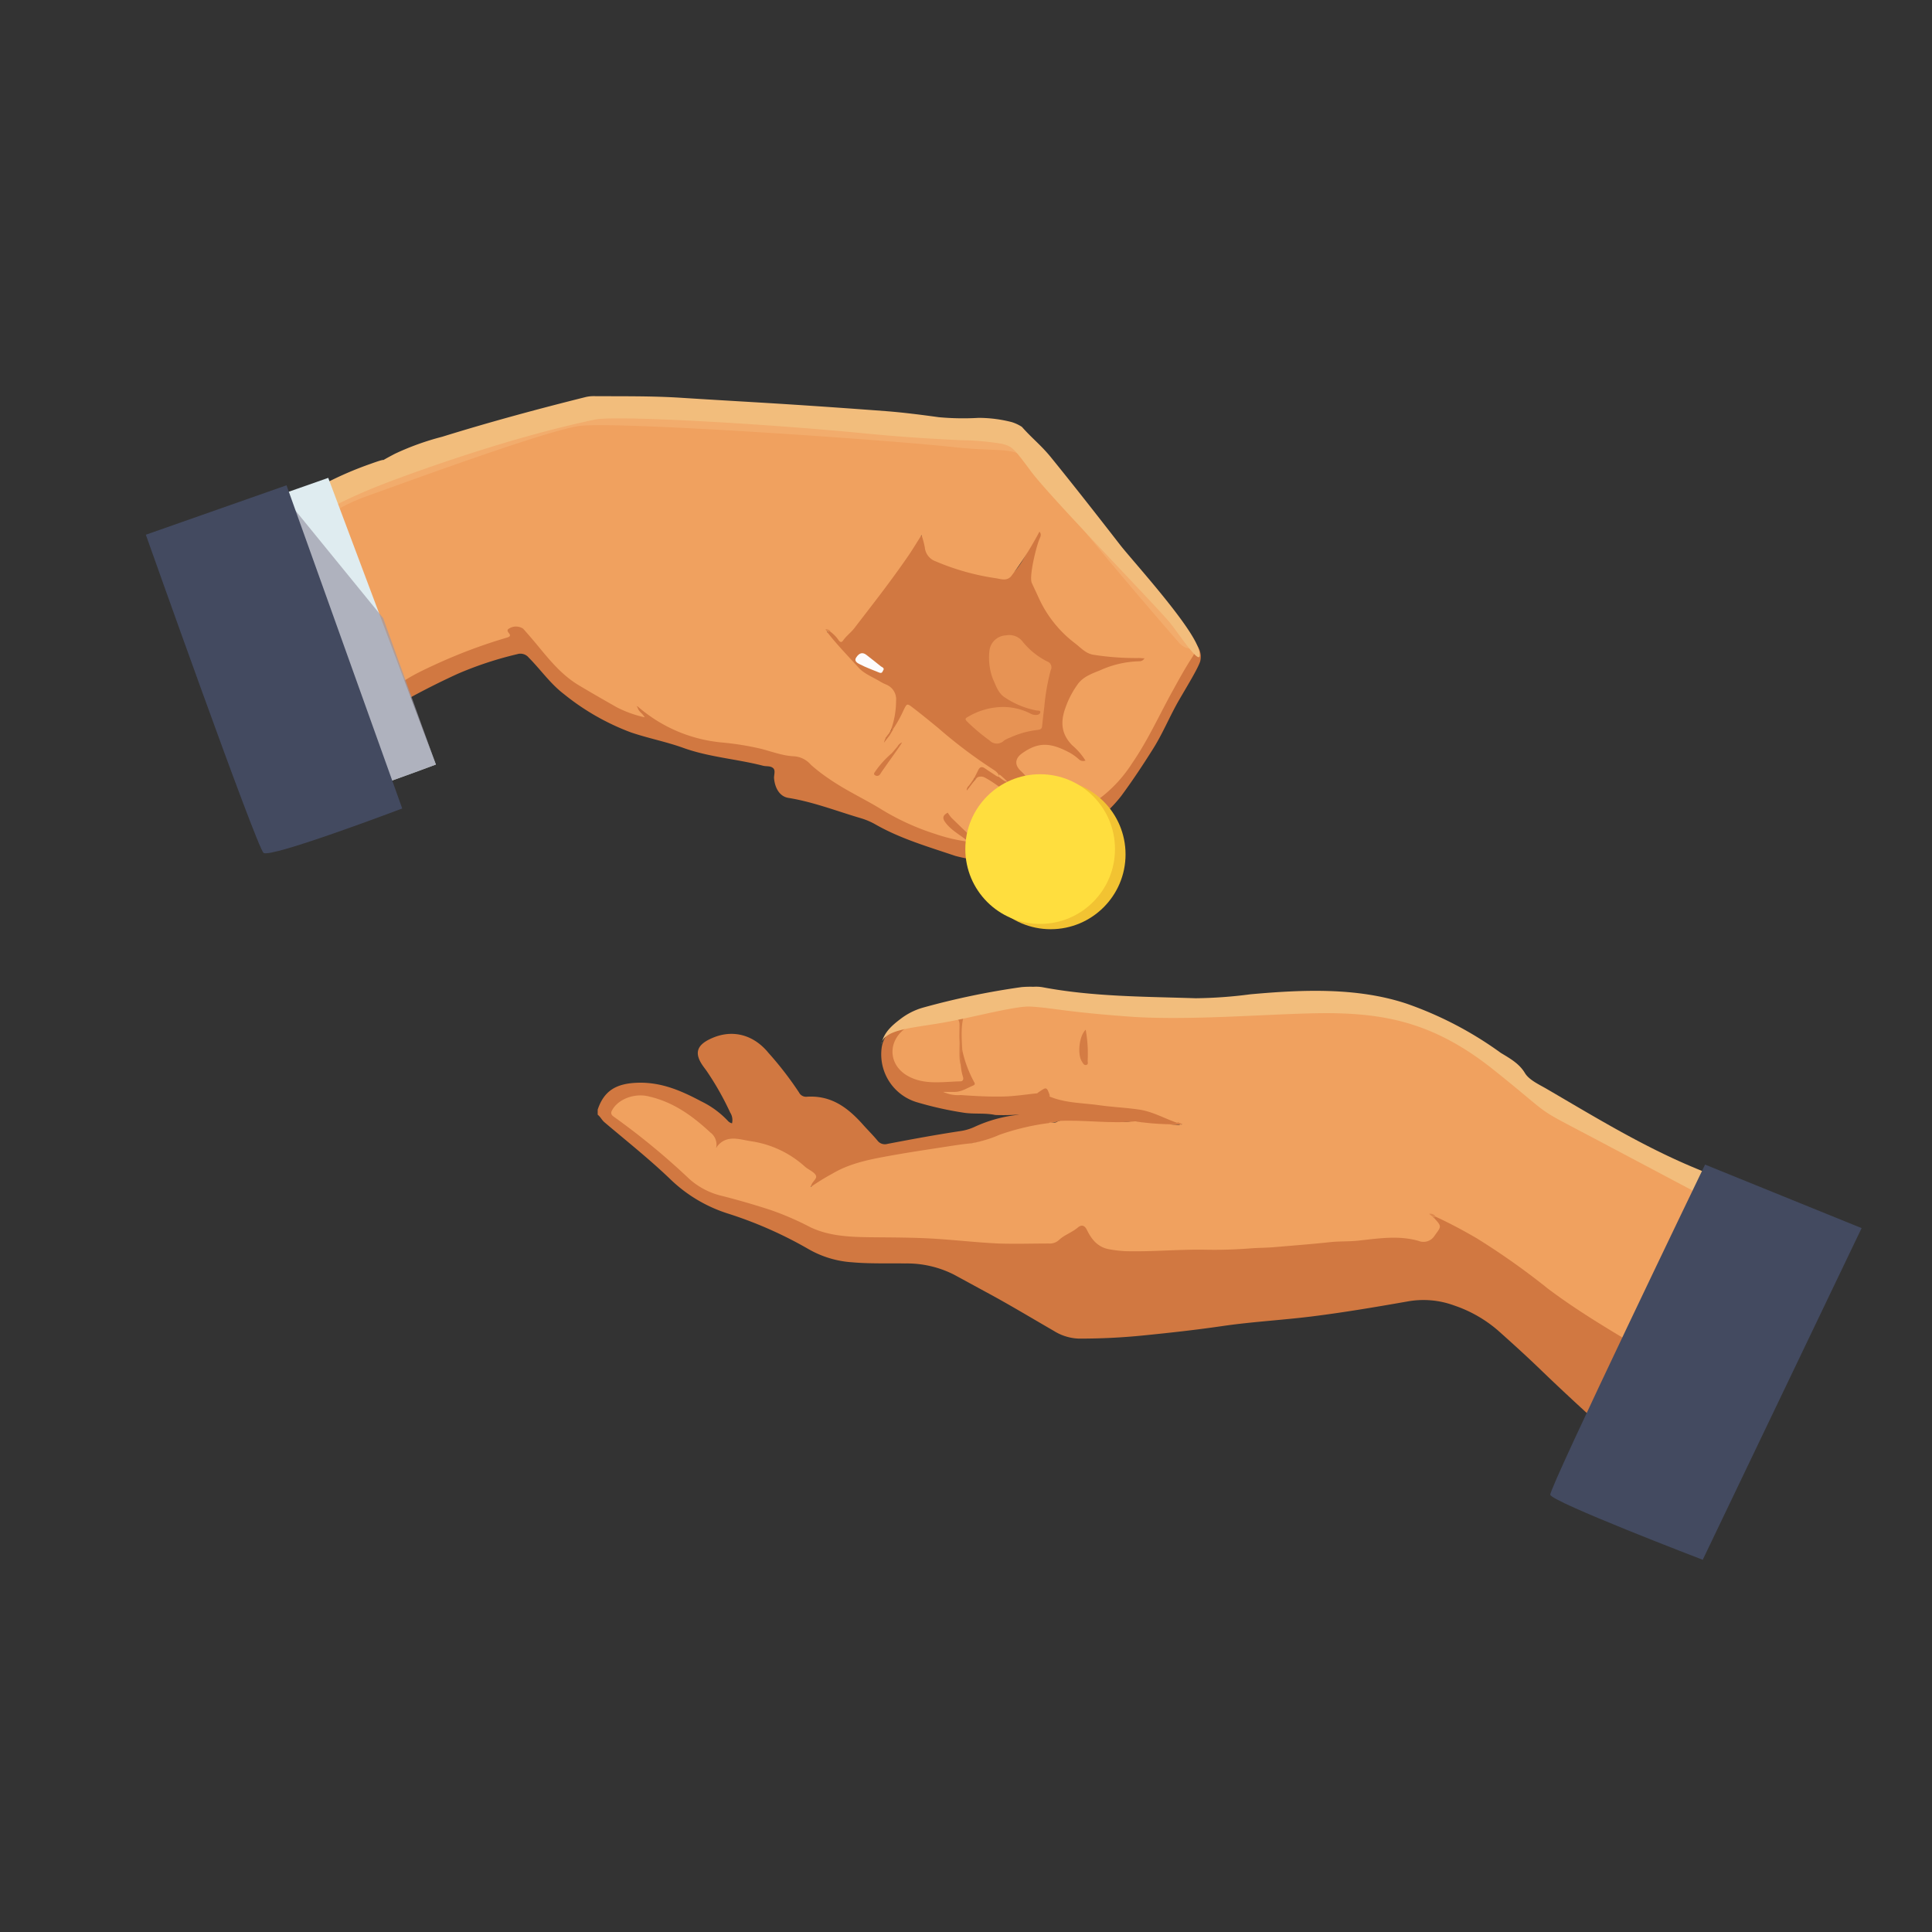 <svg id="Layer_1" data-name="Layer 1" xmlns="http://www.w3.org/2000/svg" xmlns:xlink="http://www.w3.org/1999/xlink" viewBox="0 0 382.59 382.59" class="icon icon-money-hands"><rect x="0" y="0" width="382.59" height="382.59" fill="#333333" stroke="none"/><defs><style>.cls-icon-money-hands-1{fill:#fff;}.cls-icon-money-hands-10,.cls-icon-money-hands-11,.cls-icon-money-hands-12,.cls-icon-money-hands-13,.cls-icon-money-hands-14,.cls-icon-money-hands-15,.cls-icon-money-hands-16,.cls-icon-money-hands-17,.cls-icon-money-hands-2,.cls-icon-money-hands-22,.cls-icon-money-hands-23,.cls-icon-money-hands-3,.cls-icon-money-hands-4,.cls-icon-money-hands-5,.cls-icon-money-hands-6,.cls-icon-money-hands-7,.cls-icon-money-hands-8,.cls-icon-money-hands-9{fill-rule:evenodd;}.cls-icon-money-hands-3{fill:#d17841;}.cls-icon-money-hands-4{fill:#f0a15f;}.cls-icon-money-hands-5{fill:#d7844f;}.cls-icon-money-hands-6{fill:#d57e45;}.cls-icon-money-hands-7{fill:#ec9c5b;}.cls-icon-money-hands-8{fill:#d77f46;}.cls-icon-money-hands-9{fill:#de894d;}.cls-icon-money-hands-10{fill:#d47c44;}.cls-icon-money-hands-11{fill:#f2bd7c;}.cls-icon-money-hands-12{fill:#434a60;}.cls-icon-money-hands-13{fill:#e79354;}.cls-icon-money-hands-14{fill:#fdfcfc;}.cls-icon-money-hands-15{fill:#dd884c;}.cls-icon-money-hands-16{fill:#d27942;}.cls-icon-money-hands-17{fill:#f2ac6c;}.cls-icon-money-hands-18{mask:url(#mask);}.cls-icon-money-hands-19{fill:#f2c332;}.cls-icon-money-hands-20{mask:url(#mask-2);}.cls-icon-money-hands-21{fill:#ffde3e;}.cls-icon-money-hands-22{fill:#dfecf0;}.cls-icon-money-hands-23{fill:#9c9aa9;opacity:0.7;}</style><mask id="mask" x="134.26" y="89.94" width="154.72" height="148.75" maskUnits="userSpaceOnUse"><rect class="cls-icon-money-hands-1" x="134.26" y="89.94" width="154.72" height="148.75"/><path class="cls-icon-money-hands-2" d="M188.38,168.86c2.34,1.49,8.47,2.68,10.63,2.34s10.47-3.12,8.32-11.56a13.21,13.21,0,0,0-9.34-9.93Z"/></mask><mask id="mask-2" x="132.17" y="88.9" width="154.72" height="148.75" maskUnits="userSpaceOnUse"><rect class="cls-icon-money-hands-1" x="132.17" y="88.9" width="154.72" height="148.75"/><path class="cls-icon-money-hands-2" d="M186.3,167.82c2.34,1.49,8.47,2.68,10.63,2.34s10.47-3.12,8.32-11.56a13.21,13.21,0,0,0-9.34-9.93Z"/></mask></defs><title>money_hands</title><g id="r3zjq8"><path class="cls-icon-money-hands-3" d="M206.54,196.06c10,1.88,20.15,1.84,30.26,2.17a89.33,89.33,0,0,0,10.82-.78c10.18-.92,21.13-1.42,31,1.87a72.17,72.17,0,0,1,18.6,9.74c0,.46-.26.57-.69.52a2.67,2.67,0,0,1-1-.39c-9.83-5.51-20.6-8.39-32-9.55a86.27,86.27,0,0,0-17,0,42.43,42.43,0,0,1-4.39.26c-4.12,0-8.22.52-12.37.14-3.36-.31-6.77-.41-10.15-.52a76.08,76.08,0,0,1-10.22-1.27,25.12,25.12,0,0,0-10.73.13c-2.2.58-4.51.75-6.75,1.23a48.88,48.88,0,0,0-6.17,1.47,27.78,27.78,0,0,0-5.64,2.54c-3.25,2.12-3.86,5.44-1.45,8.09a7.42,7.42,0,0,0,5.07,2.21c1.78.14,3.57,0,5.36,0,1,0,1.44-.37,1.17-1.3a11.29,11.29,0,0,1-.28-3.21c.1-.52-.19-1.18.63-1.44.55.21.63.68.74,1.12a18.54,18.54,0,0,0,1.67,4.45c.5.91.28,1.45-.71,2a7.28,7.28,0,0,1-4.61.84c-.39,0-.23.22-.27.06s0-.07.12-.06c3.18.26,6.38.24,9.56.42a39,39,0,0,0,6.82-.54,10.51,10.51,0,0,1,1.5-.14,7.6,7.6,0,0,1,2.73.58c2.39,1,5,1.06,7.51,1.38,3.31.42,6.63.75,10,1.12,2.68.3,5,1.61,7.4,2.58a.72.72,0,0,1,.41.48c-.37.72-1.12.44-1.72.55a31.52,31.52,0,0,1-6.26-.58c-2.89-.35-5.78-.69-8.69-.91a20,20,0,0,1-2.86-.24,4.5,4.5,0,0,0-4.18.83,1.68,1.68,0,0,1-.38.21,12.15,12.15,0,0,0-1.69.36c-2.87.57-5.82.91-8.49,2.05-5.31,2.26-11.13,2.4-16.72,3.46-4.53.86-9.17,1.31-13.55,2.78A35.73,35.73,0,0,0,162,234.3c-.23.14-.44.3-.68.43s-.5.3-.76.14a.45.45,0,0,1-.1-.67c1.24-1.56-.13-2.18-1.18-3.05A22,22,0,0,0,147,225.91c-1.64-.16-3.32-.44-4.54,1-.33.39-.95.46-1-.17-.1-2.12-1.91-3.15-3.34-4.37a24.58,24.58,0,0,0-8.33-4.76,8,8,0,0,0-6.14.18,4.61,4.61,0,0,0-1.58,1.18c-.79.93-.74,1.24.23,2.08,2.05,1.79,4.44,3.22,6.49,5,2.57,2.24,5.2,4.44,7.67,6.77a14.53,14.53,0,0,0,6.57,3.46c4,1,7.91,2.16,11.75,3.56,3.07,1.11,5.75,3,9,3.78a19.33,19.33,0,0,0,3.9.67c7.51.36,15,.17,22.54.93a142.23,142.23,0,0,0,16.77.56,4,4,0,0,0,2.64-.85c1-.83,2.25-1.43,3.36-2.16s1.92-.52,2.45.57c1.44,3,4.07,3.93,7.43,3.94,6.34,0,12.67-.2,19-.33,6.64-.14,13.27-.67,19.89-1.34,4.46-.45,9-.55,13.43-1a21.77,21.77,0,0,1,5.85.68c1.4.24,3.42-1.07,3.62-2.36.11-.71-.79-1-.87-1.63a.51.51,0,0,1,.27-.5c.61-.21,1,.15,1.52.38,7.6,3.62,14.23,8.46,20.78,13.42a156.18,156.18,0,0,0,15.88,10.48c2.89,1.68,5.81,3.33,8.62,5.12,1.19.76,1.35.74,1.9-.44,3.53-7.6,7.86-14.89,11.2-22.56a6.18,6.18,0,0,1,2.62-3.38c.24.06.36.17.24.4-7.51,14.44-13.25,29.6-21.51,43.75-.48.82-.65,1.35-1.72.38-6.24-5.69-12.53-11.33-18.58-17.18-2.7-2.61-5.49-5.13-8.3-7.64a25.91,25.91,0,0,0-8.72-5,17.65,17.65,0,0,0-9.35-.79c-6.26,1.1-12.53,2.16-18.84,2.95-5.95.74-12,1.06-17.89,1.93-5.16.75-10.34,1.32-15.54,1.84a123.87,123.87,0,0,1-12.78.62,9.92,9.92,0,0,1-4.89-1.52c-4.37-2.52-8.68-5.13-13.13-7.53-2.24-1.21-4.47-2.44-6.72-3.65a20.59,20.59,0,0,0-9.62-2.18c-3.48-.06-7,.08-10.45-.23a19.94,19.94,0,0,1-8.67-2.61A81.2,81.2,0,0,0,144,240.27a29,29,0,0,1-11.17-6.67c-4.15-4-8.71-7.61-13.13-11.36-.54-.46-.79-1.08-1.34-1.5v-1c1.24-3.71,3.62-5.21,8-5.33,4.69-.12,8.64,1.63,12.51,3.69a17.92,17.92,0,0,1,5.22,3.81,1.6,1.6,0,0,0,.87.54,2.75,2.75,0,0,0-.36-2.13,57,57,0,0,0-4.7-8.29c-.2-.28-.41-.55-.61-.83-1.9-2.63-1.38-4.3,1.77-5.65,4-1.73,8.15-.69,11.11,2.94a67.2,67.2,0,0,1,6.06,7.85,1.55,1.55,0,0,0,1.55.84c4.81-.3,8,2.13,10.83,5.21,1,1.15,2.15,2.27,3.14,3.46a1.84,1.84,0,0,0,2,.67c4.81-.92,9.62-1.81,14.46-2.54a10.09,10.09,0,0,0,2.74-.81,27.57,27.57,0,0,1,8.91-2.43h.42c-.3,0-.59,0-.89,0a42.87,42.87,0,0,1-4.3.06c-2-.44-4.11-.14-6.16-.44a69.3,69.3,0,0,1-9.47-2.12,9.89,9.89,0,0,1-6.86-10.79c.31-2.27,2-3.78,3.8-5.15a13.32,13.32,0,0,1,4.29-2.19A151.46,151.46,0,0,1,202.35,196a21.17,21.17,0,0,1,2.34-.06A7.52,7.52,0,0,1,206.54,196.06Z"/><path class="cls-icon-money-hands-4" d="M205.42,216.5c-2.26.23-4.52.6-6.79.64-2.78.06-5.56-.09-8.34-.29a7.11,7.11,0,0,1-3.52-.62H189c1.42,0,2.51-.77,3.73-1.27.43-.18.31-.47.15-.73a23.65,23.65,0,0,1-2.31-6.2,5.39,5.39,0,0,1-.55-3.22,9.75,9.75,0,0,1,.74-4.35,2.16,2.16,0,0,1,.91-1.14c3.57-.66,7.15-1.28,10.71-2,2.2-.44,4.23.31,6.34.5,3.76.35,7.44,1.16,11.25,1.33,4.74.21,9.49.68,14.23.62,5.57-.08,11.13-.45,16.68-.86a65.09,65.09,0,0,1,12.47.38c4.8.57,9.57.84,14.25,2a77.12,77.12,0,0,1,18.29,7.29c.4.22,1.41.73,1.32.49,1.84,1.07,3.67,2.1,4.78,4,.81,1.35,2.76,2.24,4.2,3.07,10,5.81,19.46,11.66,30.33,16.09,4.43,1.8,8.19,4.56,12.21,6.95.39.23.62.45.38.9s-.54,1.14-.8,1.7c-.93.49-.78,1.69-1.73,2.17-2.28,2.43-3,5.53-4.45,8.35-1.65,3.28-3.52,6.46-5.06,9.79-1.32,2.86-2.86,5.65-4.2,8.51-.39.83-.78.76-1.42.37-8.39-5.16-17.12-9.9-24.94-15.8a144.48,144.48,0,0,0-14-9.91c-2.65-1.55-5.35-3-8.17-4.3-.15,0-.29-.21-.44,0s.09.21.16.31c1.48,1.64,1.37,1.58.06,3.38a2.58,2.58,0,0,1-3.18,1.09c-4-1.15-8-.48-12.06-.05-1.81.19-3.65.09-5.48.29-3.71.4-7.44.68-11.17,1-1.5.13-3,.11-4.52.23-3,.23-5.95.33-8.92.27-5.28-.1-10.53.42-15.81.29a23,23,0,0,1-3.26-.37c-2.39-.39-3.6-2.05-4.49-3.86-.49-1-1.15-1-1.79-.46-1.16,1-2.67,1.45-3.75,2.49a2.67,2.67,0,0,1-2,.68c-3.31,0-6.62.11-9.92,0-4.1-.19-8.18-.65-12.27-.92-4.34-.29-8.7-.27-13.05-.32-4.11-.05-8.26-.2-12-2a58.47,58.47,0,0,0-7.65-3.33q-4.78-1.57-9.67-2.82a14.77,14.77,0,0,1-6.61-3.38,140.49,140.49,0,0,0-15-12.36c-.73-.51-.49-1-.17-1.49,1.21-2,4.27-3.14,6.9-2.56,5.06,1.1,8.89,3.92,12.43,7.2a3,3,0,0,1,1.15,3c1.95-2.77,4.66-1.58,7-1.26a20.3,20.3,0,0,1,10.55,5l.2.17c.7.53,1.71.95,2,1.62s-.9,1.25-1,2.23a45.69,45.69,0,0,1,4.3-2.64c3.37-2,7.22-2.77,11.08-3.47s7.63-1.26,11.45-1.85c1.62-.25,3.24-.5,4.87-.66a24.49,24.49,0,0,0,5.7-1.71,47.63,47.63,0,0,1,9.65-2.29c.51-.31,1.15.07,1.66-.24h0a3.22,3.22,0,0,1,1.69-.39,96.84,96.84,0,0,1,11.46.35c1,.09,1.9-.27,2.83,0a50.58,50.58,0,0,0,6.33.5,7.76,7.76,0,0,0,2.35.08c.18,0,0-.26,0-.09s0,.1-.08.1a.64.64,0,0,1-.65-.33c-2.56-.86-4.91-2.26-7.64-2.66s-5.25-.49-7.86-.86c-3.3-.47-6.73-.41-9.85-1.72C207.34,215.79,206.44,215.93,205.42,216.5Z"/><path class="cls-icon-money-hands-5" d="M346.56,243.9c.36-.65.71-1.31,1.08-1.95.13-.23.24-.61.65-.22a10,10,0,0,1-1.41,2.5Z"/><path class="cls-icon-money-hands-4" d="M190.27,209.54a9.88,9.88,0,0,0,.42,3.68c.17.53,0,.91-.52.92-3.54.07-7.17.77-10.45-1.1-3.91-2.24-4-7.07-.12-9.61a20.11,20.11,0,0,1,6-2.63.75.75,0,0,1,.93.08,4.83,4.83,0,0,0,1.63.08c1.55.1,2.26.64,2.09,2-.22,1.82.28,3.64-.09,5.45A1.3,1.3,0,0,0,190.27,209.54Z"/><path class="cls-icon-money-hands-3" d="M225.28,222c-5.33.64-10.65-.34-16,0,1.11-1.82,2.88-1.47,4.69-1.26,2.56.31,5.16.41,7.7.8C222.88,221.71,224.14,221.47,225.28,222Z"/><path class="cls-icon-money-hands-6" d="M190.35,211.16c-.56-1.1-.27-3.87-.34-5s0-2.14,0-3.21-.56-1.68-1.82-1.64c-.64,0-1.27,0-1.91,0a.13.13,0,0,1-.09-.06c0-.18.14-.15.24-.18,1.29-.88,3-.74,4.39-1.32.34-.14.52.23.31.57-.94,2.53-.7,5.13-.56,7.72C190,208.47,190.45,210.66,190.35,211.16Z"/><path class="cls-icon-money-hands-7" d="M191.11,200.31c-.05-.19-.12-.51-.39-.34-1.31.79-2.87.73-4.3,1.09-.2-.29-.53-.24-.83-.25a28.57,28.57,0,0,1,6.07-1.49Z"/><path class="cls-icon-money-hands-3" d="M205.42,216.5c.1-.08.19-.17.3-.24,1.55-1.06,1.55-1.06,2.2.75A7.37,7.37,0,0,0,205.42,216.5Z"/><path class="cls-icon-money-hands-8" d="M233.26,222.24l.83.33a3.87,3.87,0,0,1-2.48-.08C232.16,222.39,232.78,222.68,233.26,222.24Z"/><path class="cls-icon-money-hands-9" d="M284,241.16l-1-.77a1.17,1.17,0,0,1,1.28.51Z"/><path class="cls-icon-money-hands-10" d="M209.3,222c-.49.43-1.1.18-1.66.25C208.13,221.78,208.74,222.06,209.3,222Z"/><path class="cls-icon-money-hands-10" d="M215,203.91a26.87,26.87,0,0,1,.39,6.14c0,.3.18.76-.3.84s-.59-.32-.79-.6C213.31,208.93,213.66,205.18,215,203.91Z"/></g><path class="cls-icon-money-hands-11" d="M348.72,238.61c-4-2.39-7.78-5.14-12.21-6.95-10.87-4.43-20.34-10.27-30.33-16.09-1.44-.83-3.39-1.72-4.2-3.07-1.11-1.87-2.94-2.89-4.78-4h0a72.15,72.15,0,0,0-18.6-9.73c-9.84-3.29-20.8-2.79-31-1.87a89.25,89.25,0,0,1-10.82.78c-10.12-.33-20.28-.29-30.26-2.17a7.45,7.45,0,0,0-1.86-.1,20.71,20.71,0,0,0-2.34.06,151.55,151.55,0,0,0-19.69,4.11,13.32,13.32,0,0,0-4.29,2.19c-1.67,1.26-3.22,2.64-3.7,4.62l-.14.39c.64-3.13,6.66-3.19,13.27-4.45,1.95-.37,4-.82,6-1.26,3.94-.87,8.41-1.85,10.28-1.74s3.21.29,5.15.54c2.88.38,6.82.89,14.51,1.45s17.45.13,26-.26c5.74-.26,11.17-.51,15.12-.4,10.51.28,19.79,2.29,30.92,11.17,3.28,2.62,5.28,4.29,6.74,5.51,3.74,3.13,4,3.25,9.66,6.23l3.25,1.71L346.95,242Z"/><path class="cls-icon-money-hands-12" d="M337.19,308.88l31.46-65.68-31-12.58S306.79,294.6,307,296,337.19,308.88,337.19,308.88Z"/><g id="ZFSx2e"><path class="cls-icon-money-hands-3" d="M236.38,127.15a3.71,3.71,0,0,1,1.3,3.8c-.5,1.54-2.77,5.21-4.24,7.76-1.79,3.11-3.14,6.45-5.05,9.5s-4.09,6.35-6.33,9.38a26.81,26.81,0,0,1-4.78,4.77,7.85,7.85,0,0,1-4.08,1.27c-2.19.3-4.42.25-6.63.47a1.71,1.71,0,0,0-1.61,1.1c-1.45,3.33-5.82,5.15-7.64,5.29a29.46,29.46,0,0,1-8.15-1c-5.38-1.82-10.86-3.4-15.84-6.25a13.71,13.71,0,0,0-2.95-1.24c-4.74-1.4-9.36-3.21-14.28-4-1.6-.26-2.61-1.78-2.81-3.81-.07-.72.36-1.63-.21-2.1s-1.34-.28-2-.46c-5.22-1.34-10.66-1.69-15.77-3.53-3.41-1.23-7-1.91-10.41-3.08a47.37,47.37,0,0,1-13.2-7.55c-2.73-2.07-4.62-4.86-7-7.25a2.12,2.12,0,0,0-2.26-.68,70.82,70.82,0,0,0-11.77,3.88,149.72,149.72,0,0,0-17.64,9.54c-2.23,1.39,4.46-1.84,1.87-1.23-1.49.35-2.66-.65-2.31-2A2.23,2.23,0,0,1,74,137.91c5.82-3,2.41-1.94,8.29-4.81a103.29,103.29,0,0,1,17.36-7c.59-.16,1.11-.29.75-1.09a.6.6,0,0,1,.22-.69,2.4,2.4,0,0,1,3.44.19c1.36,1.56,2.75,3.09,4,4.73a29.32,29.32,0,0,0,9.6,7.89c1.37.74,2.74,1.46,4,2.3a19.65,19.65,0,0,0,5.11,2.09c-.31-.64-1-1-.94-1.72a.41.41,0,0,1,.36-.31,3.85,3.85,0,0,1,1.66,1.06,27,27,0,0,0,9.23,5,52.74,52.74,0,0,0,8.27,1.56,40.21,40.21,0,0,1,8,1.63,18.82,18.82,0,0,0,4.8.84,2.23,2.23,0,0,1,1.49.63,45.2,45.2,0,0,0,10.42,7.29c2.11,1.15,4.23,2.27,6.3,3.51,4.51,2.7,9.49,4.05,14.74,5.35a13.55,13.55,0,0,1-4.17-3.59,1.13,1.13,0,0,1,0-1.51c.55-.67.92-.68,1.47,0a34.11,34.11,0,0,0,4.74,4.5,5.23,5.23,0,0,0,8.16-2c.64-1.53,1-3,.29-4.59a3.77,3.77,0,0,0-1.77-1.89c-1.72-.87-3.15-2.2-4.84-3.12a1,1,0,0,0-1.17-.13c-.22.12-.4.31-.68.31a.45.45,0,0,1-.28-.37,4.33,4.33,0,0,1,.89-1.86,1,1,0,0,1,1.55-.25,19.12,19.12,0,0,1,2.18,1.49c.41.32.81.66,1.2,1,0,.06.09.07.14,0a.43.43,0,0,1-.17-.08c-.34-.25-.61-.58-.94-.84a39.45,39.45,0,0,0-4.45-3.1c-3.5-2.48-6.68-5.36-10-8-.78-.62-1.58-1.21-2.36-1.84-1-.79-1.15-.74-1.7.35-.4.79-.77,1.6-1.21,2.37-.31.53-.54,1.15-1.2,1.39a.41.41,0,0,1-.33-.32,5.7,5.7,0,0,1,.42-1.82,20.78,20.78,0,0,0,.36-3.62,2.93,2.93,0,0,0-1.79-3c-.69-.34-1.36-.75-2.05-1.08-2.88-1.39-4.85-3.77-6.85-6.14a32.4,32.4,0,0,1-2.2-2.48c-.2-.3-.51-.55-.49-1a.48.48,0,0,1,.53-.35,3.13,3.13,0,0,1,1.62,1.29c.49.58.78.52,1.3,0,3.45-3.49,6-7.68,9.07-11.49a73,73,0,0,0,5.22-7.59c.24-.39.4-1,1-.9s.62.65.65,1.07c.21,2.51,1.8,3.52,4,4.4a59.4,59.4,0,0,0,11.28,2.8,2.13,2.13,0,0,0,1.88-.73c1.6-1.41,2.45-3.32,3.45-5.12a17,17,0,0,0,1.67-3c.07-.22.22-.42.48-.37s.37.33.4.6a2.58,2.58,0,0,1-.25,1.18,28.54,28.54,0,0,0-1.62,6.33,3.86,3.86,0,0,0,.24,2.28c1.33,2.85,2.57,5.73,4.7,8.13a29.78,29.78,0,0,0,6.12,5.27c1.34.86,3,.7,4.53.85a47.3,47.3,0,0,0,5.76.25c.35,0,.87-.06.91.4s-.44.63-.84.73c-.65.16-1.33.06-2,.16a27.76,27.76,0,0,0-8.28,2.75c-2.05,1-2.92,3-3.87,4.84a13,13,0,0,0-.77,2.31c-.58,2-.51,3.91,1.11,5.55.85.86,1.55,1.88,2.41,2.75.32.33.8.77.39,1.22s-1,.19-1.4-.16a11.83,11.83,0,0,0-6-2.72,6.7,6.7,0,0,0-5.58,2.2,1.31,1.31,0,0,0,.07,2,15.21,15.21,0,0,1,3.95,6.71c.19.66.71.57,1.17.55a56.4,56.4,0,0,0,5.72-.72c1-.15,2-.27,3-.34a5.2,5.2,0,0,0,2.79-1.21c2.95-2.16,4.72-5.26,6.69-8.21,2.58-3.86,4.35-8.16,6.65-12.17a57.83,57.83,0,0,1,4-6.75c.54-.7.23-1.4-.15-2.07S235.55,126.88,236.38,127.15Z"/><path class="cls-icon-money-hands-4" d="M126.3,140.23c.29.82.79.87,1.38,1.82a22.65,22.65,0,0,1-5.56-2c-2.5-1.42-5-2.85-7.47-4.33-3.13-1.86-5.46-4.58-7.74-7.35-1.07-1.31-2.18-2.6-3.3-3.86a2.56,2.56,0,0,0-3,.1c-.23.28,0,.53.1.69.61.69.1.83-.44,1a103.52,103.52,0,0,0-14,5.26c-7.34,3.35-5.21,3.1-12.4,6.72-.66.33-.84,1-1.31,1.44-.34-.33-.71-.08-1.05,0-2.35.33-6.25-1.48-6.89-3.77-1.16-4.11-3.89-7.35-5.59-11.15s-3.57-7.47-5.46-11.16c-.9-1.75-.93-3.75-1.85-5.5-.68.25-1.58.89-2.12-.21s.45-1.5,1.13-2c2-1.35,3.46-3.22,5.37-4.63a69.48,69.48,0,0,1,17.2-8.87c4.8-1.79.32.34,4.83-2A53.46,53.46,0,0,1,87.57,87c9.35-2.9,18.79-5.45,28.28-7.83A6.44,6.44,0,0,1,117.5,79c5.73,0,11.46-.06,17.19.31,7.34.47,14.68.87,22,1.34q9.4.61,18.79,1.32c3.5.26,7,.71,10.45,1.2a53.49,53.49,0,0,0,7.87.13,26.29,26.29,0,0,1,6.57.84,1.63,1.63,0,0,1,.9.4c2.07,2.33,4.77,4,6.72,6.44,4.7,5.79,9.3,11.68,13.88,17.57,4.83,6.22,9.56,12.52,14.49,18.65-.22.09-.8-.16-.36.51.86,1.31.69,1.52-.18,2.87-1.28,2-2.41,4.06-3.55,6.13-2.67,4.81-4.92,9.84-8.05,14.39a27,27,0,0,1-6.21,6.83,5,5,0,0,1-2.73.69c-2.85.29-5.65.94-8.53,1-.68,0-.93-.11-1.13-.9a11.83,11.83,0,0,0-3.42-6c-1.32-1.2-1.25-2.5.19-3.53,3.28-2.34,5.69-2.16,9.56-.07a10.16,10.16,0,0,1,1.69,1.24,1.22,1.22,0,0,0,1.31.25,12.91,12.91,0,0,0-2.6-3c-2.14-2.17-2.39-4.52-1.42-7.28a18.24,18.24,0,0,1,2.53-4.89c1.08-1.45,2.77-2.05,4.37-2.69a19.92,19.92,0,0,1,7.81-1.8,1.14,1.14,0,0,0,1-.59c-.46,0-.83-.06-1.21-.05a54.27,54.27,0,0,1-8.91-.65c-1.49-.24-2.45-1.34-3.52-2.18a23.49,23.49,0,0,1-7.19-8.84c-.49-1.08-1-2.14-1.49-3.21-.56-1.24.84-7.07,1.52-8.68.18-.43.47-.92,0-1.47a63.71,63.71,0,0,1-5.6,8.83c-.87,1-2,.56-3,.4a47.89,47.89,0,0,1-12-3.37,3.22,3.22,0,0,1-2.1-2.74,18.47,18.47,0,0,0-.65-2.44c-.88,1.38-1.59,2.57-2.36,3.72-3.44,5.06-7.22,9.87-10.95,14.72-.67.87-1.6,1.53-2.24,2.46-.28.4-.57.34-.86-.07a7.3,7.3,0,0,0-1.78-1.8c-.23-.08-.56-.36-.46.23,1.92,2.46,4.11,4.71,6.19,7,1.09,1.21,2.8,1.85,4.24,2.73a10.89,10.89,0,0,0,1.18.6,3.14,3.14,0,0,1,2,3.23,17.07,17.07,0,0,1-.93,5.51,3,3,0,0,1-.57,1.18,3.93,3.93,0,0,1-.57.75c0-.17.41-.34.54-.67.29-.33.4-.81.82-1a25.61,25.61,0,0,0,2.26-4.06c.6-1.17.63-1.22,1.72-.39,1.72,1.32,3.4,2.69,5.08,4.07a95.78,95.78,0,0,0,11,8.29,2.92,2.92,0,0,1,1,1c0,.38-.18.39-.45.23-.76-.51-1.53-1-2.29-1.52-.57-.39-1-.36-1.33.31s-.55,1.1-.83,1.66a3.53,3.53,0,0,1-1,1.6c0,.12-.19.19-.14.34a.62.62,0,0,1,.13-.28,13.37,13.37,0,0,1,1.24-1.44l.45-.44a1.71,1.71,0,0,1,1.33,0c1.94,1,3.56,2.45,5.49,3.48a3.89,3.89,0,0,1,1.8,3.94c-.23,2.27-1.1,4.38-3.32,5.42a5.56,5.56,0,0,1-6.23-.84c-1.47-1.23-2.82-2.61-4.2-3.94a7.5,7.5,0,0,1-.77-1.05c-1,.54-1.15,1.08-.37,2.07,1.19,1.53,2.9,2.36,4.48,3.69a33.46,33.46,0,0,1-6.48-1.51A48.79,48.79,0,0,1,174.09,160c-3.35-2-6.91-3.66-10.11-5.91a33.23,33.23,0,0,1-3.4-2.64,4.82,4.82,0,0,0-3.28-1.68c-2.27-.08-4.44-.94-6.65-1.5a56.59,56.59,0,0,0-7.71-1.24,29.47,29.47,0,0,1-16.62-7.1C125.79,139.74,126.14,139.76,126.3,140.23Z"/><path class="cls-icon-money-hands-13" d="M198.47,140a12.1,12.1,0,0,1,5.54,1.28,2.1,2.1,0,0,0,1.16.3c.41,0,.82-.18.84-.56s-.48-.27-.76-.33a16.78,16.78,0,0,1-6.48-2.73c-1.14-.84-1.58-2.27-2.16-3.54a11.84,11.84,0,0,1-.66-5.66,3.43,3.43,0,0,1,3.29-2.94,3.31,3.31,0,0,1,3.33,1.32A15,15,0,0,0,207.4,131a1.23,1.23,0,0,1,.66,1.75,42.48,42.48,0,0,0-1.25,7.15c-.17,1.31-.31,2.62-.45,3.94-.05.53-.4.63-.83.7a18,18,0,0,0-5.5,1.52,6.16,6.16,0,0,0-1.19.58,2,2,0,0,1-2.87,0,38.7,38.7,0,0,1-4.47-3.77c-.39-.4-.41-.6.12-.88A13.88,13.88,0,0,1,198.47,140Z"/><path class="cls-icon-money-hands-14" d="M175,132.54c-.21.31-.23.92-.89.65-1.3-.54-2.61-1-3.87-1.66-.45-.22-1.17-.63-.69-1.33.65-1,1.35-1.05,2.05-.49,1,.77,1.92,1.51,2.87,2.27C174.71,132.13,175,132.21,175,132.54Z"/><path class="cls-icon-money-hands-3" d="M175.95,145.39l.67-1.11.22.22-.66,1.11C176,145.66,175.87,145.62,175.95,145.39Z"/><path class="cls-icon-money-hands-15" d="M164,125.19a.9.9,0,0,1-.52-.6,1.46,1.46,0,0,1,1,.37A.49.49,0,0,0,164,125.19Z"/><path class="cls-icon-money-hands-4" d="M197.94,153.37a.46.46,0,0,1-.45.23c.43.31,1.55,1.33,2,1.19A19.13,19.13,0,0,0,197.94,153.37Z"/><path class="cls-icon-money-hands-3" d="M175.95,145.39l.23.22-1.12,1.46A3.31,3.31,0,0,1,175.95,145.39Z"/><path class="cls-icon-money-hands-16" d="M177.73,147.83l-1.12,1.32h0a18.92,18.92,0,0,0-3.23,3.54c-.15.27-.53.56-.1.83a.71.71,0,0,0,1-.19c.83-1.33,4.19-5.84,4.34-6.31A1.78,1.78,0,0,0,177.73,147.83Z"/><path class="cls-icon-money-hands-3" d="M193,154l-1.1,1.56a1.21,1.21,0,0,0-.46,1c.23-.27,1.22-1.54,1.79-2.36Z"/><path class="cls-icon-money-hands-17" d="M207.28,95.56c5.88,8.31,23.26,28.37,26.31,31.84,1,1.12,3.29,1.56,2.43.25-.44-.67.14-.42.36-.51-4.94-6.14-9.66-12.43-14.49-18.65-4.58-5.9-9.18-11.78-13.88-17.57-2-2.41-4.65-4.11-6.72-6.44a1.63,1.63,0,0,0-.9-.4,26.29,26.29,0,0,0-6.57-.84,53.49,53.49,0,0,1-7.87-.13c-3.47-.48-7-.93-10.45-1.2q-9.39-.71-18.79-1.32c-7.34-.47-14.68-.87-22-1.34C129,78.9,123.23,79,117.5,79a6.44,6.44,0,0,0-1.64.21c-9.49,2.37-18.94,4.93-28.28,7.83a53.46,53.46,0,0,0-9.37,3.36c-4.51,2.38,0,.25-4.83,2a69.48,69.48,0,0,0-17.2,8.87c-1.91,1.41-3.41,3.27-5.37,4.63-.68.47-1.65.92-1.13,2s1.44.46,2.12.21c.79,1.5.92,3.18,1.51,4.74,4.7-4.12,8.9-10.83,19-14.47,12.46-4.5,35.65-12.93,42.23-14s61.73,2.77,74.19,4.15S201.4,87.26,207.28,95.56Z"/></g><g class="cls-icon-money-hands-18"><circle class="cls-icon-money-hands-19" cx="208.07" cy="169.19" r="14.82"/></g><g class="cls-icon-money-hands-20"><circle class="cls-icon-money-hands-21" cx="205.98" cy="168.14" r="14.82"/></g><path class="cls-icon-money-hands-11" d="M221.89,108c-4.58-5.9-9.18-11.78-13.88-17.57-2-2.41-3.58-3.57-5.65-5.9a8,8,0,0,0-2-.94,26.41,26.41,0,0,0-6.57-.84,53,53,0,0,1-7.87-.13c-3.47-.48-7-.93-10.45-1.2q-9.39-.71-18.79-1.32c-7.34-.47-14.68-.87-22-1.34-5.73-.36-11.46-.27-17.19-.31a6.57,6.57,0,0,0-1.64.21c-9.49,2.37-18.94,4.93-28.28,7.83a53.19,53.19,0,0,0-9.37,3.37c-4.51,2.38,0,.25-4.83,2a69.57,69.57,0,0,0-17.2,8.87c-1.91,1.41-3.41,3.27-5.37,4.63l2.83,3.92,1.65-1.21c5.93-4.35,6.83-7.24,24.57-13.7C100.6,86.81,113.54,84,117.79,83.09c4.06-.88,33.65.8,53.62,2.75,8.31.81,14.39,1.11,18.82,1.33a53,53,0,0,1,8.26.73c1.93.54,2.15.69,5.55,5.27l.07.1c3.69,5,23.78,25.62,27.41,29.85,1.62,1.89,6.73,9.82,6,6C236.77,124.73,224.53,111.36,221.89,108Z"/><path class="cls-icon-money-hands-22" d="M86.32,151.4,65,94.63l-27.87,9.79S57.48,159,58.85,160.11,86.32,151.4,86.32,151.4Z"/><path class="cls-icon-money-hands-23" d="M86.32,151.4l-10.45-29L56.72,98.91l-9.25,33.54s10,26.58,11.39,27.66S86.32,151.4,86.32,151.4Z"/><path class="cls-icon-money-hands-12" d="M79.65,160.1l-22.91-64-27.86,9.79s21.94,61.89,23.31,63S79.65,160.1,79.65,160.1Z"/></svg>